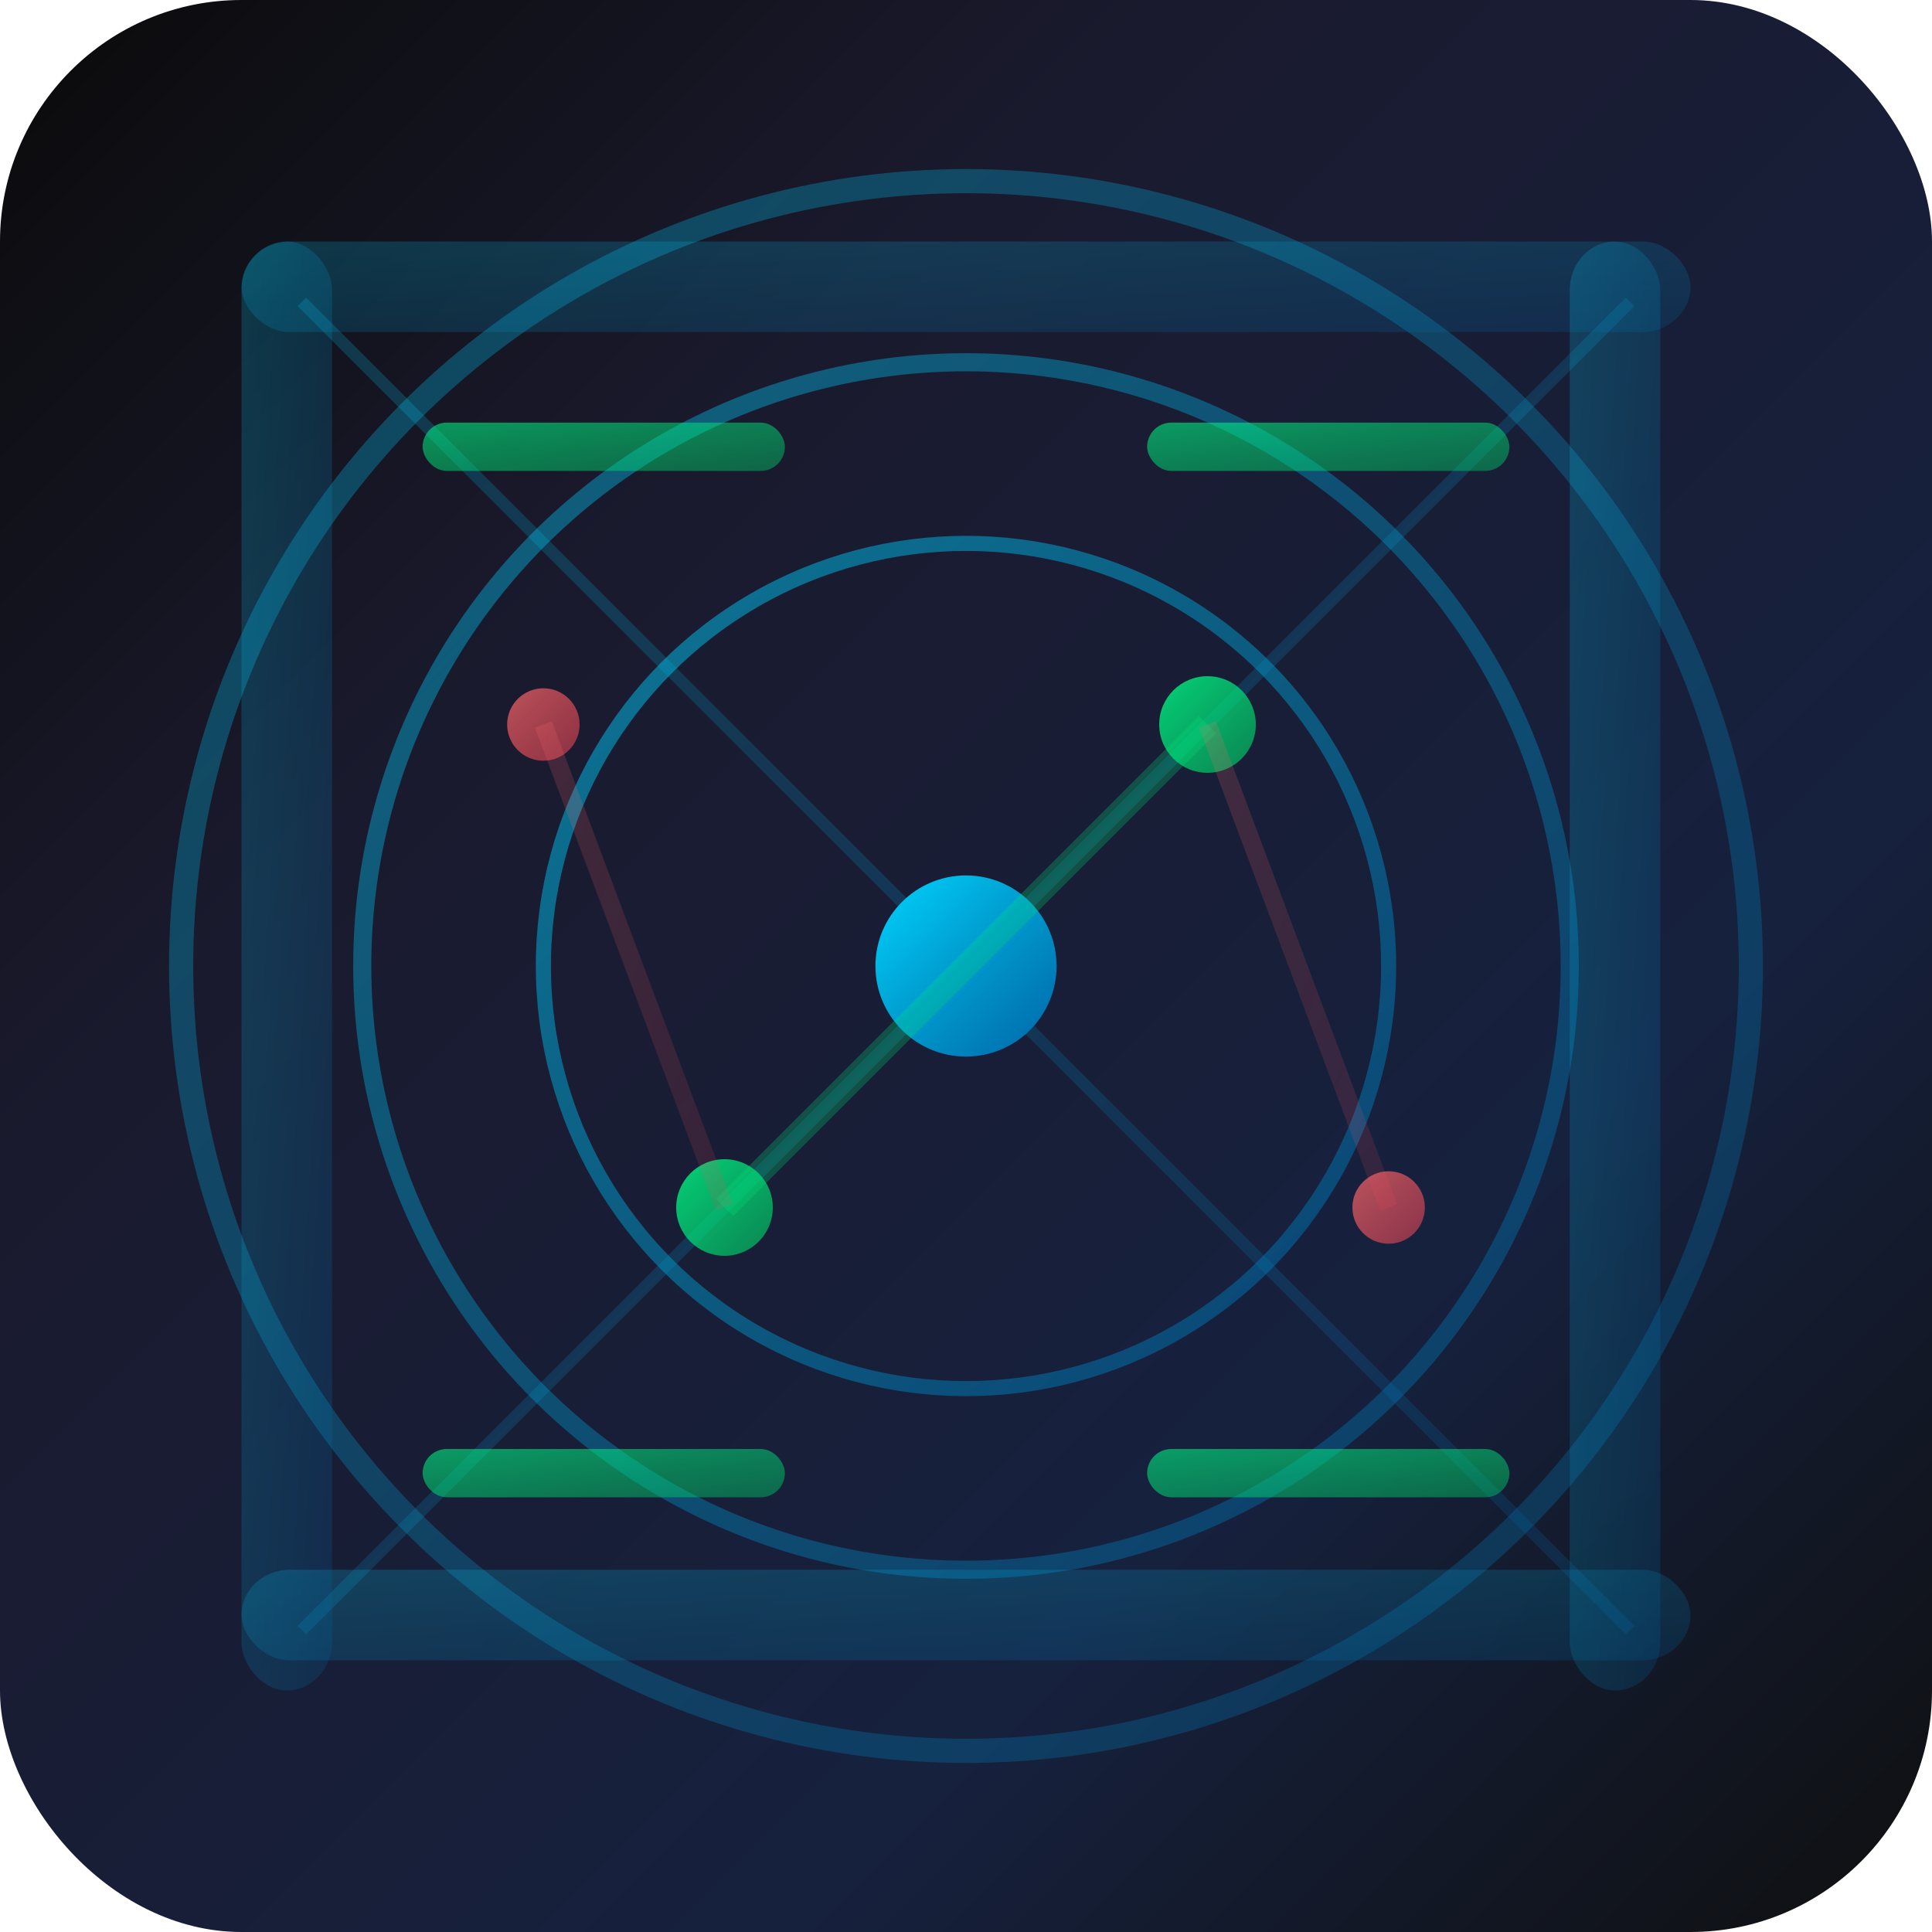 <svg width="32" height="32" viewBox="0 0 32 32" xmlns="http://www.w3.org/2000/svg">
  <defs>
    <!-- Gradiente principal futurista -->
    <linearGradient id="mainGradient" x1="0%" y1="0%" x2="100%" y2="100%">
      <stop offset="0%" style="stop-color:#0a0a0a;stop-opacity:1" />
      <stop offset="30%" style="stop-color:#1a1a2e;stop-opacity:1" />
      <stop offset="70%" style="stop-color:#16213e;stop-opacity:1" />
      <stop offset="100%" style="stop-color:#0f0f0f;stop-opacity:1" />
    </linearGradient>
    
    <!-- Gradiente para elementos ativos -->
    <linearGradient id="activeGradient" x1="0%" y1="0%" x2="100%" y2="100%">
      <stop offset="0%" style="stop-color:#00d4ff;stop-opacity:1" />
      <stop offset="50%" style="stop-color:#0099cc;stop-opacity:1" />
      <stop offset="100%" style="stop-color:#0066aa;stop-opacity:1" />
    </linearGradient>
    
    <!-- Gradiente para elementos secundários -->
    <linearGradient id="secondaryGradient" x1="0%" y1="0%" x2="100%" y2="100%">
      <stop offset="0%" style="stop-color:#00ff88;stop-opacity:0.8" />
      <stop offset="100%" style="stop-color:#00cc66;stop-opacity:0.6" />
    </linearGradient>
    
    <!-- Gradiente para elementos de rede -->
    <linearGradient id="networkGradient" x1="0%" y1="0%" x2="100%" y2="100%">
      <stop offset="0%" style="stop-color:#ff6b6b;stop-opacity:0.7" />
      <stop offset="100%" style="stop-color:#ff4757;stop-opacity:0.5" />
    </linearGradient>
    
    <!-- Filtro de brilho -->
    <filter id="glow">
      <feGaussianBlur stdDeviation="0.5" result="coloredBlur"/>
      <feMerge> 
        <feMergeNode in="coloredBlur"/>
        <feMergeNode in="SourceGraphic"/>
      </feMerge>
    </filter>
  </defs>
  
  <!-- Fundo principal -->
  <rect width="32" height="32" fill="url(#mainGradient)" rx="4"/>
  
  <!-- Círculos de radar -->
  <circle cx="16" cy="16" r="13" fill="none" stroke="url(#activeGradient)" stroke-width="0.4" opacity="0.3"/>
  <circle cx="16" cy="16" r="10" fill="none" stroke="url(#activeGradient)" stroke-width="0.3" opacity="0.4"/>
  <circle cx="16" cy="16" r="7" fill="none" stroke="url(#activeGradient)" stroke-width="0.25" opacity="0.5"/>
  
  <!-- Linhas de radar -->
  <line x1="16" y1="3" x2="16" y2="29" stroke="url(#activeGradient)" stroke-width="0.3" opacity="0.3"/>
  <line x1="3" y1="16" x2="29" y2="16" stroke="url(#activeGradient)" stroke-width="0.3" opacity="0.3"/>
  <line x1="5" y1="5" x2="27" y2="27" stroke="url(#activeGradient)" stroke-width="0.2" opacity="0.2"/>
  <line x1="27" y1="5" x2="5" y2="27" stroke="url(#activeGradient)" stroke-width="0.2" opacity="0.2"/>
  
  <!-- Centro do radar -->
  <circle cx="16" cy="16" r="1.5" fill="url(#activeGradient)" filter="url(#glow)"/>
  
  <!-- Pontos de dados -->
  <circle cx="20" cy="12" r="0.8" fill="url(#secondaryGradient)" filter="url(#glow)"/>
  <circle cx="12" cy="20" r="0.8" fill="url(#secondaryGradient)" filter="url(#glow)"/>
  <circle cx="23" cy="20" r="0.6" fill="url(#networkGradient)" filter="url(#glow)"/>
  <circle cx="9" cy="12" r="0.6" fill="url(#networkGradient)" filter="url(#glow)"/>
  
  <!-- Linhas de conexão -->
  <path d="M 16 16 L 20 12" stroke="url(#secondaryGradient)" stroke-width="0.4" opacity="0.6" filter="url(#glow)"/>
  <path d="M 16 16 L 12 20" stroke="url(#secondaryGradient)" stroke-width="0.4" opacity="0.6" filter="url(#glow)"/>
  <path d="M 20 12 L 23 20" stroke="url(#networkGradient)" stroke-width="0.3" opacity="0.5" filter="url(#glow)"/>
  <path d="M 12 20 L 9 12" stroke="url(#networkGradient)" stroke-width="0.3" opacity="0.5" filter="url(#glow)"/>
  
  <!-- Interface holográfica -->
  <rect x="4" y="4" width="24" height="1.5" fill="url(#activeGradient)" opacity="0.2" rx="0.8"/>
  <rect x="4" y="26" width="24" height="1.5" fill="url(#activeGradient)" opacity="0.2" rx="0.8"/>
  <rect x="4" y="4" width="1.5" height="24" fill="url(#activeGradient)" opacity="0.2" rx="0.8"/>
  <rect x="26" y="4" width="1.5" height="24" fill="url(#activeGradient)" opacity="0.2" rx="0.8"/>
  
  <!-- Elementos de análise -->
  <rect x="7" y="7" width="6" height="0.8" fill="url(#secondaryGradient)" opacity="0.7" rx="0.4"/>
  <rect x="19" y="7" width="6" height="0.8" fill="url(#secondaryGradient)" opacity="0.7" rx="0.4"/>
  <rect x="7" y="24" width="6" height="0.8" fill="url(#secondaryGradient)" opacity="0.7" rx="0.4"/>
  <rect x="19" y="24" width="6" height="0.8" fill="url(#secondaryGradient)" opacity="0.7" rx="0.4"/>
</svg>